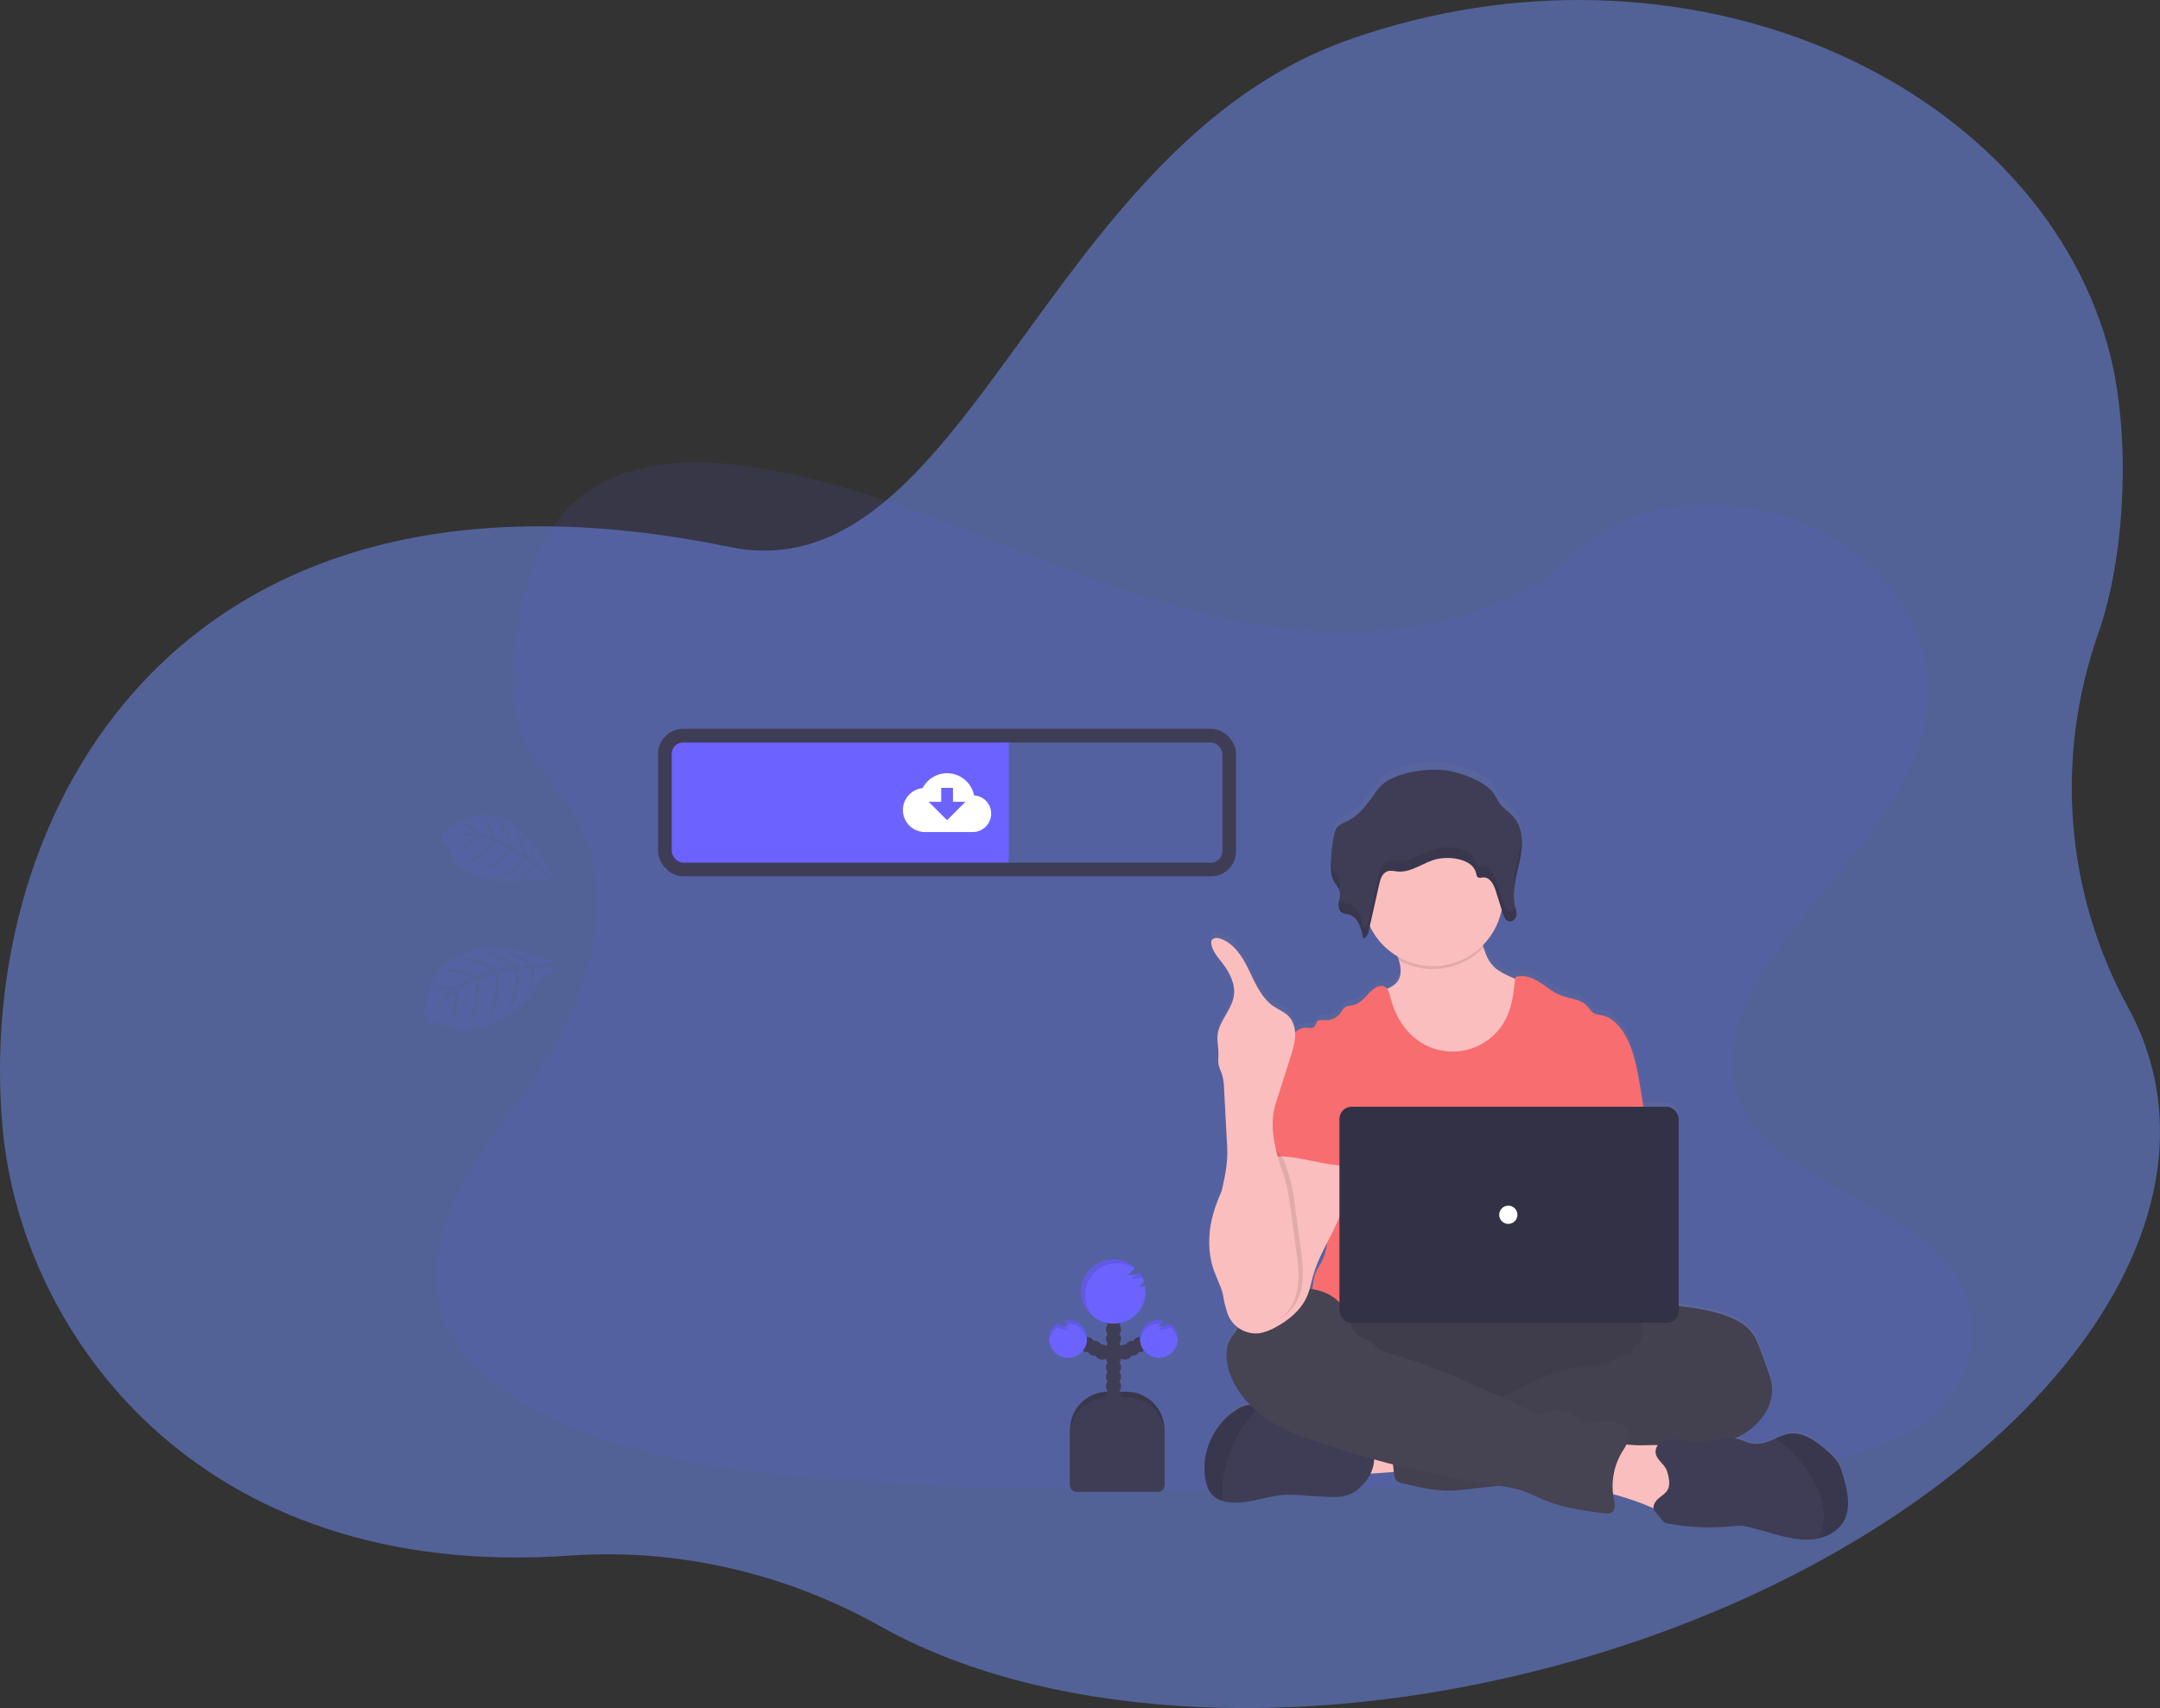 <?xml version="1.0" encoding="UTF-8"?>
<svg width="1420px" height="1123px" viewBox="0 0 1420 1123" version="1.1" xmlns="http://www.w3.org/2000/svg" xmlns:xlink="http://www.w3.org/1999/xlink">
    <rect x="0" y="0" width="1420" height="1123" fill="#333333" stroke="none"/>
    <!-- Generator: Sketch 54.1 (76490) - https://sketchapp.com -->
    <title>undraw_uploading_go67</title>
    <desc>Created with Sketch.</desc>
    <defs>
        <linearGradient x1="49.988%" y1="100%" x2="49.988%" y2="-0.007%" id="linearGradient-1">
            <stop stop-color="#808080" stop-opacity="0.25" offset="0%"></stop>
            <stop stop-color="#808080" stop-opacity="0.12" offset="54%"></stop>
            <stop stop-color="#808080" stop-opacity="0.1" offset="100%"></stop>
        </linearGradient>
    </defs>
    <g id="imgs" stroke="none" stroke-width="1" fill="none" fill-rule="evenodd">
        <g id="Artboard" transform="translate(-3500, -520)">
            <g id="undraw_uploading_go67" transform="translate(3500, 520)">
                <path d="M1379.424,416.452 C1398.083,363.416 1401,281.489 1385.603,227.123 C1336.123,52.461 1107.293,-51.604 886.651,26.148 C684.351,97.436 634.82,391.557 479.487,359.582 C114.143,284.381 -17.446,537.075 1.825,742.782 C14.273,875.656 129.116,1040.002 374.432,1022.746 C446.659,1017.664 517.591,1034.894 578.715,1069.196 C683.101,1127.775 849.014,1141.509 1021.375,1095.535 C1280.632,1026.383 1456.246,848.352 1413.626,697.895 C1410.119,685.505 1405.239,673.691 1399.092,662.479 C1357.802,587.147 1350.626,498.31 1379.424,416.452 Z" id="Fill-3" fill-opacity="0.75" fill="#7191F8" opacity="0.676"></path>
                <path d="M873.24,415.4 C808.52,413.15 746.88,392.26 688.01,369.4 C629.14,346.54 570.85,321.21 507.68,309.15 C467.05,301.36 420.59,300.26 387.85,322.04 C356.35,343.04 346.17,379.19 340.69,412.76 C336.58,438.03 334.15,464.61 345.44,488.26 C353.27,504.68 367.18,518.48 376.8,534.21 C410.26,588.93 386.61,656.41 350.34,709.84 C333.34,734.9 313.6,758.84 300.47,785.5 C287.34,812.16 281.27,842.75 292.75,869.97 C304.14,896.97 331.27,917.21 360.65,931.46 C420.34,960.4 490.65,968.69 559.27,973.38 C711.09,983.77 863.73,979.27 1015.95,974.77 C1072.29,973.1 1128.87,971.41 1184.29,962.7 C1215.07,957.86 1246.85,950.18 1269.19,931.7 C1297.55,908.17 1304.58,868.32 1285.58,838.82 C1253.7,789.33 1165.58,777.03 1143.27,723.92 C1131,694.69 1143.6,662.12 1161.42,635.01 C1199.66,576.84 1263.75,525.82 1267.13,459.33 C1269.45,413.67 1238.64,367.94 1191,346.33 C1141.06,323.68 1071.82,326.53 1035,364.02 C997.04,402.53 930.38,417.38 873.24,415.4 Z" id="Path" fill="#6C63FF" fill-rule="nonzero" opacity="0.1"></path>
                <g id="Group" opacity="0.1" transform="translate(279, 623)" fill="#6C63FF" fill-rule="nonzero">
                    <path d="M86.35,9.36 C86.35,9.36 11.61,-22.08 1.78,34.61 C1.78,34.61 -3.33,43.45 3.78,50.75 C3.78,50.75 5.31,46.83 12.53,50.88 C15.109,52.306 17.848,53.421 20.69,54.2 C24.528,55.259 28.606,55.041 32.31,53.58 L32.31,53.58 C32.31,53.58 56.9,52.25 77.58,20.08 C77.58,20.08 86.45,14.6 86.89,12.54 L72.07,13.54 C72.07,13.54 73.21,24.39 67.07,30.9 C67.07,30.9 72.51,14.06 69.9,13.59 C69.37,13.49 62.07,14.45 62.07,14.45 C62.07,14.45 63.96,33.32 54.07,43.08 C54.07,43.08 63.25,23.89 59.26,14.79 L48.32,16.9 C48.32,16.9 51.32,36.75 40.5,48.29 C40.5,48.29 49.4,27.89 45.96,17.53 L35.49,21.05 C35.49,21.05 38.01,40.46 28.96,50.05 C28.96,50.05 36.86,25.44 33.14,22.05 C33.14,22.05 23.72,25.87 21.71,28.05 C21.71,28.05 23.2,42.05 17.45,47.1 C17.45,47.1 20.98,30.1 19.23,29.4 C19.23,29.4 8.29,37.64 4.95,44.75 C4.95,44.75 9.11,33.89 17.86,27.75 C17.86,27.75 10.51,26.51 4.86,29.58 C4.86,29.58 8.64,22.37 20.51,25.79 C20.51,25.79 29.3,19.7 31.06,19.79 C31.06,19.79 19.83,14.79 11.72,15.41 C11.72,15.41 20.42,10.41 33.8,18.76 L44.25,14.99 C44.25,14.99 29.75,7.56 22.49,7.59 C22.49,7.59 32.15,3.85 46.96,14.25 L57.66,12.07 C57.66,12.07 45.66,4.72 37.57,3.01 C37.57,3.01 47.27,1.47 60.75,11.56 L68.06,10.95 C68.06,10.95 59.21,5.73 56.53,4.46 C53.85,3.19 53.97,2.37 53.97,2.37 C60.345,3.479 66.287,6.339 71.13,10.63 C71.13,10.63 86.29,10.29 86.35,9.36 Z" id="Path"></path>
                </g>
                <g id="Group" opacity="0.1" transform="translate(289, 535)" fill="#6C63FF" fill-rule="nonzero">
                    <path d="M73.61,41 C73.61,41 47.1,-20.27 8.98,7.83 C8.98,7.83 0.92,10.17 0.98,18.53 C0.98,18.53 4.12,17.07 6.11,23.6 C6.84,25.916 7.847,28.136 9.11,30.21 C10.779,33.029 13.326,35.224 16.36,36.46 L16.36,36.46 C16.36,36.46 31.73,49.68 62.36,42.35 C62.36,42.35 70.76,44.14 72.19,43.18 L62.83,35.31 C62.83,35.31 57.32,42.41 49.94,42.75 C49.94,42.75 62.77,35.85 61.49,34.08 C61.23,33.72 56.34,30.14 56.34,30.14 C56.34,30.14 46.72,42.42 35.34,42.61 C35.34,42.61 51.73,36.43 54.54,28.76 L46.84,23.76 C46.84,23.76 37.3,37.25 24.31,37.95 C24.31,37.95 41.22,30.9 45.08,22.78 L36.85,18.91 C36.85,18.91 27.29,31.91 16.48,32.4 C16.48,32.4 35.2,22.28 34.91,18.15 C34.91,18.15 27.14,15.05 24.67,15.23 C24.67,15.23 17.6,24.38 11.29,24.12 C11.29,24.12 23.08,16.03 22.44,14.62 C22.44,14.62 11.24,13.28 5.21,15.62 C5.21,15.62 13.87,11.54 22.56,12.88 C22.56,12.88 18.9,7.95 13.81,6.58 C13.81,6.58 20.17,4.45 25.27,13.23 C25.27,13.23 33.95,14.63 34.97,15.67 C34.97,15.67 31.16,6.28 25.97,2.05 C25.97,2.05 33.97,4.05 37.17,16.62 L45.53,20.33 C45.53,20.33 41.15,7.65 36.81,3.54 C36.81,3.54 44.68,6.82 47.56,21.44 L55.16,26.23 C55.16,26.23 52.22,15.03 48.39,9.4 C48.39,9.4 55.03,14.02 57.28,27.69 L61.98,31.49 C61.98,31.49 59.69,23.35 58.82,21.07 C57.95,18.79 58.49,18.37 58.49,18.37 C61.649,22.658 63.55,27.742 63.98,33.05 C63.98,33.05 73.02,41.51 73.61,41 Z" id="Path"></path>
                </g>
                <path d="M1212.27,971.15 C1211.27,967.53 1210.27,963.86 1208.27,960.71 C1206.415,958.037 1204.208,955.625 1201.71,953.54 C1194.46,946.95 1185.55,940.26 1175.94,941.93 C1172.96,942.581 1170.08,943.631 1167.38,945.05 C1165.98,945.7 1164.57,946.35 1163.13,946.9 C1159.073,948.595 1154.589,948.986 1150.3,948.02 C1148.1,947.43 1146.05,946.37 1143.88,945.71 C1142.846,945.401 1141.789,945.174 1140.72,945.03 C1142.815,944.081 1144.852,943.01 1146.82,941.82 C1157.61,935.15 1166.22,923.15 1165.01,910.45 C1164.61,906.15 1163.13,902.04 1161.67,897.99 C1160.39,894.45 1159.107,890.907 1157.82,887.36 C1156.16,882.75 1154.45,878.06 1151.41,874.23 C1148.03,869.97 1143.23,867.08 1138.27,864.92 C1127.61,860.29 1115.96,858.66 1104.46,857.08 L1103.66,856.97 L1103.66,732.73 C1103.673,730.6 1102.836,728.552 1101.335,727.041 C1099.833,725.53 1097.79,724.68 1095.66,724.68 L1080.53,724.68 C1079.863,720.6 1079.197,716.523 1078.53,712.45 C1076.62,700.84 1074.65,689 1069.3,678.54 C1065.8,671.69 1060.22,665.17 1052.71,663.82 C1051.232,663.682 1049.779,663.346 1048.39,662.82 C1046.19,661.74 1044.99,659.34 1043.29,657.56 C1038.93,652.99 1031.84,652.92 1025.99,650.56 C1020.83,648.51 1016.61,644.64 1011.91,641.67 C1007.21,638.7 1001.36,636.58 996.15,638.52 C996.15,638.9 996.08,639.27 996.04,639.65 L992.7,638.15 C989.1,636.49 985.42,634.77 982.53,632.03 C978.81,628.52 976.83,623.89 975.29,618.95 C975.13,618.43 974.98,617.95 974.83,617.4 C981.221,610.87 985.547,602.603 987.27,593.63 C987.54,594.5 987.82,595.38 988.09,596.26 C988.336,597.155 988.671,598.022 989.09,598.85 C989.229,599.124 989.386,599.387 989.56,599.64 C989.89,600.131 990.303,600.561 990.78,600.91 C991.254,601.255 991.808,601.472 992.39,601.54 C992.669,601.579 992.951,601.579 993.23,601.54 C994.765,601.216 996.03,600.135 996.59,598.67 C996.749,598.277 996.867,597.868 996.94,597.45 C996.979,597.198 997.002,596.945 997.01,596.69 C997.01,596.61 997.01,596.53 997.01,596.45 C997.01,596.37 997.01,596.1 997.01,595.93 C997.01,595.76 997.01,595.74 997.01,595.65 C997.01,595.56 997.01,595.31 997.01,595.15 L997.01,594.89 C997.01,594.69 996.95,594.49 996.91,594.3 C996.87,594.11 996.91,594.19 996.91,594.14 C996.86,593.88 996.8,593.63 996.75,593.37 C996.745,593.313 996.745,593.257 996.75,593.2 L996.6,592.57 L996.51,592.19 L996.51,592.09 L996.51,592.09 C996.41,591.7 996.32,591.3 996.23,590.9 C995.503,587.426 995.318,583.861 995.68,580.33 C996.282,575.151 997.238,570.019 998.54,564.97 L998.75,564.06 L998.99,563 C999.15,562.28 999.3,561.56 999.45,560.84 L999.45,560.84 C999.58,560.23 999.7,559.61 999.81,558.99 C999.92,558.37 1000,557.9 1000.08,557.35 C1000.08,557.28 1000.08,557.22 1000.08,557.15 C1000.691,553.423 1000.856,549.636 1000.57,545.87 L1000.57,545.87 C1000.1,540.64 998.48,535.69 994.92,531.74 C992.41,528.95 989.11,526.89 986.78,523.96 C984.59,521.21 983.36,517.83 981.1,515.14 C974.85,507.68 958.82,501.93 948.98,500.93 C937.71,499.79 919.5,502.67 910.42,509.33 C907.06,511.79 904.76,515.33 902.42,518.7 C898.12,524.96 893.23,531.2 886.34,534.7 C883.73,536.02 880.75,537.02 879.02,539.32 C877.975,540.879 877.291,542.653 877.02,544.51 C875.691,551.027 875.001,557.659 874.96,564.31 C874.811,567.219 875.183,570.132 876.06,572.91 C876.2,573.29 876.37,573.68 876.55,574.05 L876.55,574.05 C876.71,574.38 876.89,574.71 877.08,575.05 L877.2,575.26 C878.407,576.992 879.48,578.814 880.41,580.71 C880.63,581.244 880.791,581.801 880.89,582.37 C881.061,583.838 880.967,585.325 880.61,586.76 L880.61,586.76 C880.61,586.98 880.53,587.19 880.48,587.4 L880.39,587.86 C880.39,588 880.39,588.15 880.31,588.29 C880.23,588.723 880.16,589.153 880.1,589.58 C880.1,589.88 880.04,590.19 880.03,590.5 C879.959,591.739 880.196,592.975 880.72,594.1 C880.852,594.368 881.009,594.623 881.19,594.86 C881.548,595.34 882.01,595.733 882.54,596.01 C883.731,596.458 884.975,596.753 886.24,596.89 C889.98,597.73 892.32,600.59 893.84,604.1 C894.177,604.888 894.474,605.692 894.73,606.51 C895.354,608.562 895.822,610.658 896.13,612.78 C897.83,612.69 898.82,611.19 899.42,609.55 C899.608,609.009 899.765,608.458 899.89,607.9 C900.12,606.85 900.35,605.8 900.59,604.75 C904.537,613.125 910.896,620.131 918.85,624.87 C919.13,625.69 919.4,626.52 919.65,627.36 C920.96,631.89 921.59,636.64 919.32,640.6 C917.7,643.41 914.97,645.15 911.93,646.35 C911.493,645.762 910.929,645.28 910.28,644.94 C907.64,643.62 904.48,645.23 902.28,647.2 C898.28,650.82 895.02,656.01 889.75,657.2 C887.85,657.64 885.75,657.55 884.16,658.71 C883.113,659.695 882.238,660.847 881.57,662.12 C879.247,665.452 875.389,667.374 871.33,667.22 C869.5,667.13 867.33,666.71 866.08,668.05 C865.15,669.05 865.08,670.64 864.08,671.59 C862.73,672.91 860.54,672.26 858.66,672.18 C855.915,672.187 853.293,673.323 851.41,675.32 C851.292,671.285 849.747,667.423 847.05,664.42 C844.35,661.64 840.6,660.21 837.4,658.03 C829.4,652.59 825.4,643.03 821.23,634.27 C817.06,625.51 811.56,616.27 802.46,613.08 C800.37,612.34 797.46,612.28 796.52,614.31 C796.2,615.157 796.148,616.082 796.37,616.96 C797.25,621.62 800.57,625.36 803.44,629.11 C808.27,635.43 812.32,643.16 811.15,651.06 C809.78,660.41 801.45,667.67 800.45,677.06 C800.01,681.2 801.06,685.36 801.05,689.52 C801.05,692.12 800.64,694.75 801.2,697.28 C801.795,699.202 802.499,701.089 803.31,702.93 C804.211,705.952 804.676,709.087 804.69,712.24 C805.397,725.493 806.1,738.75 806.8,752.01 C807.33,761.9 805.17,771.66 802.99,781.39 C800.287,787.158 798.189,793.19 796.73,799.39 C794.27,810.22 794.2,821.76 797.73,832.3 C799.62,838.03 802.52,843.4 804.07,849.23 C804.07,849.36 804.13,849.48 804.16,849.6 C804.31,850.84 804.48,852.08 804.71,853.31 C804.994,854.731 805.365,856.134 805.82,857.51 C806.274,859.88 807.012,862.187 808.02,864.38 C809.422,867.166 811.482,869.568 814.02,871.38 C812.58,874.2 810.25,876.47 808.7,879.23 C806,884.01 805.89,889.88 806.87,895.3 C808.76,905.76 814.41,915.11 821.87,922.71 C821.537,922.691 821.203,922.691 820.87,922.71 C818.43,922.98 816.087,923.819 814.03,925.16 C798.24,934.39 789.21,954.16 792.51,972.26 C793.16,975.8 794.29,979.38 796.65,982.07 C798.615,984.212 801.14,985.76 803.94,986.54 C805.689,987.066 807.489,987.402 809.31,987.54 C821.62,988.54 833.54,982.83 845.88,982.35 C849.971,982.285 854.062,982.476 858.13,982.92 C864.07,983.413 870.023,983.727 875.99,983.86 C885.68,984.09 891.14,981.51 897.33,974.26 C898.851,972.461 900.12,970.462 901.1,968.32 C906.36,968.02 912.17,967.56 916.38,967.21 L916.44,967.8 C916.67,969.8 917.02,972.1 918.62,973.37 C919.523,973.982 920.546,974.398 921.62,974.59 C931.73,977.08 941.96,979.59 952.36,979.59 C957.244,979.489 962.118,979.111 966.96,978.46 L985.26,976.35 C990.585,977.035 995.842,978.18 1000.97,979.77 C1006.25,981.57 1011.19,984.24 1016.35,986.34 C1028.35,991.21 1041.27,992.95 1054.06,994.65 C1056.24,994.94 1058.74,995.14 1060.36,993.65 C1062.44,991.65 1061.74,988.3 1061.16,985.5 C1060.92,984.36 1060.74,983.2 1060.59,982.04 C1069.223,984.309 1077.668,987.241 1085.85,990.81 L1087.29,991.44 C1087.7,993.62 1089.72,995.37 1091.65,997.72 C1092.284,998.709 1093.025,999.624 1093.86,1000.45 C1094.812,1001.077 1095.898,1001.471 1097.03,1001.6 C1110.545,1004.116 1124.344,1004.739 1138.03,1003.45 C1140.83,1003.069 1143.661,1002.972 1146.48,1003.16 C1148.55,1003.44 1150.591,1003.902 1152.58,1004.54 L1164.16,1007.85 C1172.69,1010.3 1181.44,1012.77 1190.29,1012.22 C1192.087,1012.102 1193.873,1011.845 1195.63,1011.45 C1202.63,1009.83 1209.16,1005.91 1212.52,999.61 C1217.03,991.04 1214.84,980.51 1212.27,971.15 Z M872.61,814.74 C872.253,819.076 871.122,823.313 869.27,827.25 C868.03,829.76 866.43,832.07 865.27,834.59 C864.17,836.87 863.35,841.18 862.86,845.91 C862.26,845.81 861.65,845.72 861.05,845.65 C861.94,842.53 862.61,839.33 863.5,836.2 C865.61,828.76 869.08,821.73 872.61,814.74 Z" id="Shape" fill="url(#linearGradient-1)" fill-rule="nonzero"></path>
                <path d="M888.02,968.54 C885.91,963.74 883.91,958.22 886.02,953.42 C887.397,950.593 889.763,948.37 892.67,947.17 C895.546,945.997 898.578,945.249 901.67,944.95 C911.374,943.677 921.194,943.543 930.93,944.55 C931.64,950.17 930.14,955.87 928.85,961.3 C927.68,966.3 927.01,967.04 921.85,967.3 C918.51,967.48 888.81,970.31 888.02,968.54 Z" id="Path" fill="#FBBEBE" fill-rule="nonzero"></path>
                <ellipse id="Oval" fill="#464353" fill-rule="nonzero" cx="977.07" cy="896.16" rx="143" ry="40"></ellipse>
                <ellipse id="Oval" fill="#000000" fill-rule="nonzero" opacity="0.1" cx="977.07" cy="896.16" rx="143" ry="40"></ellipse>
                <path d="M1002.71,685 C997.808,694.472 989.667,701.867 979.77,705.84 C973.943,707.964 967.81,709.132 961.61,709.3 C954.82,709.61 947.89,709.17 941.51,706.85 C932.95,703.75 925.84,697.41 920.51,690.02 C915.18,682.63 911.51,674.19 908.32,665.68 C906.64,661.25 905.04,656.53 905.83,651.85 C910.98,650.68 916.62,648.96 919.28,644.39 C921.55,640.47 920.92,635.77 919.61,631.29 C919.24,630.02 918.81,628.76 918.38,627.55 C917.38,624.65 913.93,619.14 916.33,616.66 C917.86,615.09 924.27,614.29 926.48,613.27 C933.29,610.13 939.57,605.59 947.05,604.1 C953.52,602.81 960.2,604.02 966.66,605.36 C967.517,605.485 968.34,605.78 969.08,606.23 C969.924,606.941 970.548,607.878 970.88,608.93 C972.72,613.41 973.8,618.36 975.28,623.03 C976.82,627.92 978.8,632.51 982.51,635.98 C985.4,638.69 989.08,640.39 992.68,642.04 L1001.54,646.1 C1003.116,646.69 1004.545,647.615 1005.73,648.81 C1006.889,650.403 1007.581,652.286 1007.73,654.25 C1009.318,664.773 1007.562,675.528 1002.71,685 L1002.71,685 Z" id="Path" fill="#FBBEBE" fill-rule="nonzero"></path>
                <path d="M975.24,623.03 C960.735,638.118 937.873,641.513 919.61,631.29 C919.24,630.02 918.81,628.76 918.38,627.55 C917.38,624.65 913.93,619.14 916.33,616.66 C917.86,615.09 924.27,614.29 926.48,613.27 C933.29,610.13 939.57,605.59 947.05,604.1 C953.52,602.81 960.2,604.02 966.66,605.36 C967.517,605.485 968.34,605.78 969.08,606.23 C969.924,606.941 970.548,607.878 970.88,608.93 C972.68,613.41 973.76,618.36 975.24,623.03 Z" id="Path" fill="#000000" fill-rule="nonzero" opacity="0.1"></path>
                <circle id="Oval" fill="#FBBEBE" fill-rule="nonzero" cx="942.07" cy="589.16" r="46"></circle>
                <path d="M1082.22,738.45 L1078.44,715.55 C1076.53,704.06 1074.56,692.35 1069.22,682 C1065.71,675.22 1060.14,668.76 1052.63,667.42 C1051.151,667.288 1049.697,666.952 1048.31,666.42 C1046.11,665.36 1044.91,662.98 1043.22,661.22 C1038.86,656.7 1031.76,656.63 1025.92,654.33 C1020.76,652.33 1016.54,648.48 1011.84,645.54 C1007.14,642.6 1001.29,640.54 996.09,642.42 C995.25,651.37 994.36,660.52 990.56,668.67 C985.551,679.416 975.956,687.324 964.452,690.189 C952.947,693.055 940.764,690.571 931.3,683.43 C922.39,676.72 916.68,666.37 914.02,655.54 C913.37,652.9 912.63,649.87 910.2,648.66 C907.57,647.34 904.41,648.94 902.2,650.88 C898.15,654.47 894.93,659.61 889.67,660.82 C887.77,661.26 885.67,661.17 884.09,662.32 C883.04,663.289 882.161,664.428 881.49,665.69 C879.152,668.994 875.305,670.897 871.26,670.75 C869.43,670.66 867.26,670.24 866.01,671.57 C865.08,672.57 865.01,674.13 864.01,675.06 C862.66,676.37 860.47,675.73 858.59,675.66 C855.03,675.51 851.72,677.79 849.68,680.66 C847.64,683.53 846.68,687.08 845.68,690.52 C856.61,714.86 866.61,739.23 877.54,763.57 C878.052,764.487 878.324,765.519 878.33,766.57 C878.111,767.66 877.646,768.686 876.97,769.57 C871.61,778.18 871.78,789.01 872.37,799.13 C872.96,809.25 873.68,819.94 869.16,829.01 C867.93,831.5 866.33,833.78 865.16,836.27 C862.42,841.91 861.43,859.95 863.03,866.01 L1089.03,866.01 C1084.72,854.16 1086.36,830.38 1087.26,817.8 C1087.89,809 1086.26,800.21 1085.56,791.41 C1084.09,773.44 1085.19,756.39 1082.22,738.45 Z" id="Path" fill="#F86D70" fill-rule="nonzero"></path>
                <path d="M1093.79,859.01 C1097.12,857.74 1100.79,858.2 1104.36,858.68 C1115.85,860.25 1127.51,861.86 1138.16,866.45 C1143.16,868.59 1147.92,871.45 1151.3,875.66 C1154.3,879.45 1156.05,884.09 1157.71,888.66 L1161.55,899.15 C1163.01,903.15 1164.49,907.23 1164.9,911.48 C1166.1,924.07 1157.49,935.94 1146.66,942.48 C1135.83,949.02 1123.08,951.35 1110.66,953.79 C1098.24,956.23 1085.77,958.93 1073.4,961.79 C1067.63,963.287 1061.777,964.439 1055.87,965.24 C1042.63,966.74 1028.79,964.53 1016.21,968.91 C1011.21,970.66 1006.3,973.26 1001.11,974.47 C997.668,975.225 994.185,975.786 990.68,976.15 L966.87,978.87 C962.028,979.518 957.154,979.891 952.27,979.99 C941.87,979.99 931.64,977.53 921.54,975.07 C920.466,974.882 919.444,974.469 918.54,973.86 C916.94,972.6 916.59,970.37 916.36,968.35 C915.34,959.41 914.447,950.46 913.68,941.5 C913.44,938.59 913.26,935.44 914.85,932.99 C916.85,929.99 920.75,929.05 924.31,928.47 C939.406,926 954.698,924.939 969.99,925.3 C975.8,919.49 985.38,919.46 992.99,916.3 C995.79,915.014 998.499,913.541 1001.1,911.89 C1014.707,903.951 1029.912,899.144 1045.61,897.82 C1048.686,897.726 1051.741,897.29 1054.72,896.52 C1060.61,894.69 1065.98,889.71 1072.03,890.93 C1072.78,888.86 1073.3,886.09 1075.03,884.67 C1075.89,883.94 1076.95,883.45 1077.74,882.67 C1079.41,880.98 1079.56,878.32 1079.31,875.96 C1079.06,873.6 1078.5,871.18 1079.11,868.88 C1079.364,868.009 1079.737,867.178 1080.22,866.41 C1083.23,861.15 1087.76,858.51 1093.79,859.01 Z" id="Path" fill="#464353" fill-rule="nonzero"></path>
                <path d="M1093.79,859.01 C1097.12,857.74 1100.79,858.2 1104.36,858.68 C1115.85,860.25 1127.51,861.86 1138.16,866.45 C1143.16,868.59 1147.92,871.45 1151.3,875.66 C1154.3,879.45 1156.05,884.09 1157.71,888.66 L1161.55,899.15 C1163.01,903.15 1164.49,907.23 1164.9,911.48 C1166.1,924.07 1157.49,935.94 1146.66,942.48 C1135.83,949.02 1123.08,951.35 1110.66,953.79 C1098.24,956.23 1085.77,958.93 1073.4,961.79 C1067.63,963.287 1061.777,964.439 1055.87,965.24 C1042.63,966.74 1028.79,964.53 1016.21,968.91 C1011.21,970.66 1006.3,973.26 1001.11,974.47 C997.668,975.225 994.185,975.786 990.68,976.15 L966.87,978.87 C962.028,979.518 957.154,979.891 952.27,979.99 C941.87,979.99 931.64,977.53 921.54,975.07 C920.466,974.882 919.444,974.469 918.54,973.86 C916.94,972.6 916.59,970.37 916.36,968.35 C915.34,959.41 914.447,950.46 913.68,941.5 C913.44,938.59 913.26,935.44 914.85,932.99 C916.85,929.99 920.75,929.05 924.31,928.47 C939.406,926 954.698,924.939 969.99,925.3 C975.8,919.49 985.38,919.46 992.99,916.3 C995.79,915.014 998.499,913.541 1001.1,911.89 C1014.707,903.951 1029.912,899.144 1045.61,897.82 C1048.686,897.726 1051.741,897.29 1054.72,896.52 C1060.61,894.69 1065.98,889.71 1072.03,890.93 C1072.78,888.86 1073.3,886.09 1075.03,884.67 C1075.89,883.94 1076.95,883.45 1077.74,882.67 C1079.41,880.98 1079.56,878.32 1079.31,875.96 C1079.06,873.6 1078.5,871.18 1079.11,868.88 C1079.364,868.009 1079.737,867.178 1080.22,866.41 C1083.23,861.15 1087.76,858.51 1093.79,859.01 Z" id="Path" fill="#000000" fill-rule="nonzero" opacity="0.05"></path>
                <path d="M897.22,974.72 C891.03,981.89 885.58,984.45 875.89,984.22 C869.93,984.08 863.977,983.77 858.03,983.29 C853.965,982.85 849.878,982.66 845.79,982.72 C833.45,983.2 821.54,988.85 809.23,987.86 C807.41,987.717 805.61,987.382 803.86,986.86 C801.083,986.087 798.574,984.56 796.61,982.45 C794.25,979.78 793.12,976.24 792.47,972.74 C789.18,954.8 798.2,935.26 813.99,926.13 C816.05,924.799 818.392,923.967 820.83,923.7 C823.221,923.69 825.584,924.209 827.75,925.22 L827.9,925.28 C834.315,927.92 840.141,931.808 845.04,936.72 C845.783,937.571 846.67,938.285 847.66,938.83 C848.648,939.203 849.694,939.399 850.75,939.41 L863.89,940.24 C866.116,940.306 868.329,940.612 870.49,941.15 C872.872,941.982 875.192,942.984 877.43,944.15 C884.5,947.31 892.34,948.15 899.98,949.37 C900.716,949.411 901.419,949.692 901.98,950.17 C902.285,950.549 902.497,950.994 902.6,951.47 C904.766,959.633 902.751,968.338 897.22,974.72 L897.22,974.72 Z" id="Path" fill="#3F3D56" fill-rule="nonzero"></path>
                <path d="M827.86,925.28 C822.762,930.148 818.339,935.677 814.71,941.72 C808.886,951.693 805.227,962.78 803.97,974.26 C803.493,978.448 803.457,982.674 803.86,986.87 C801.082,986.094 798.572,984.564 796.61,982.45 C794.25,979.78 793.12,976.24 792.47,972.74 C789.18,954.8 798.2,935.26 813.99,926.13 C816.05,924.799 818.392,923.967 820.83,923.7 C823.221,923.69 825.584,924.209 827.75,925.22 L827.86,925.28 Z" id="Path" fill="#000000" fill-rule="nonzero" opacity="0.1"></path>
                <path d="M1082.35,950.15 C1089.7,949.95 1097.95,949.58 1103.35,954.53 C1108.5,959.21 1109.18,966.93 1109.52,973.88 L1109.91,981.95 C1110.03,984.41 1110.13,986.95 1109.14,989.23 C1107.38,993.23 1102.55,995.16 1098.14,994.93 C1093.73,994.7 1089.68,992.77 1085.65,991.03 C1074.709,986.317 1063.317,982.728 1051.65,980.32 C1052.03,974.74 1052.663,969.187 1053.55,963.66 C1054.16,959.83 1054.26,953.42 1056.82,950.24 C1059.53,946.88 1063.06,948.7 1066.74,949.32 C1071.904,950.108 1077.132,950.386 1082.35,950.15 L1082.35,950.15 Z" id="Path" fill="#FBBEBE" fill-rule="nonzero"></path>
                <path d="M888.13,869.07 C888.13,870.07 886.56,869.07 886.42,868 C885.32,859.91 878.9,853.24 871.42,850 C863.94,846.76 855.42,846.59 847.32,847.36 C835.07,848.52 821.37,853.21 816.84,864.66 C815.78,867.34 815.3,870.24 814,872.81 C812.56,875.63 810.21,877.88 808.65,880.62 C805.96,885.36 805.85,891.17 806.82,896.53 C809.43,910.83 819.21,923.06 831.06,931.53 C842.91,940 856.76,945.06 870.57,949.62 C907.087,961.663 944.552,970.612 982.57,976.37 C988.73,977.3 994.95,978.16 1000.85,980.14 C1006.13,981.91 1011.07,984.56 1016.23,986.64 C1028.23,991.46 1041.14,993.18 1053.93,994.87 C1056.11,995.15 1058.61,995.35 1060.22,993.87 C1062.3,991.94 1061.61,988.58 1061.02,985.81 C1058.848,975.287 1060.662,964.332 1066.11,955.07 C1068.25,951.47 1071.03,947.78 1070.63,943.61 C1070.15,938.75 1065.31,935.31 1060.49,934.53 C1055.67,933.75 1050.77,934.9 1045.93,935.53 C1044.26,935.75 1042.44,935.89 1040.93,935.04 C1040.211,934.554 1039.558,933.976 1038.99,933.32 C1032.15,926.721 1021.837,925.28 1013.45,929.75 C1011.66,930.75 1008.95,928.52 1007.09,927.68 L986.08,918.15 C961.92,907.22 937.64,896.24 912.08,889.32 C910.041,888.919 908.102,888.113 906.38,886.95 C905.11,885.95 904.2,884.59 903.03,883.48 C900.48,881.07 896.93,880.11 893.87,878.4 C890.81,876.69 887.41,872.5 888.13,869.07 Z" id="Path" fill="#464353" fill-rule="nonzero"></path>
                <path d="M1212.32,999.76 C1208.96,1005.99 1202.44,1009.87 1195.44,1011.47 C1193.683,1011.866 1191.898,1012.121 1190.1,1012.23 C1181.25,1012.78 1172.51,1010.33 1163.98,1007.91 L1152.4,1004.63 C1150.409,1004.003 1148.368,1003.548 1146.3,1003.27 C1143.484,1003.082 1140.656,1003.179 1137.86,1003.56 C1124.174,1004.833 1110.377,1004.214 1096.86,1001.72 C1095.729,1001.598 1094.643,1001.211 1093.69,1000.59 C1092.855,999.771 1092.114,998.863 1091.48,997.88 C1088.33,994.09 1084.94,991.88 1088.67,986.88 C1090.82,983.98 1094.81,982.53 1096.48,979.2 C1098.15,975.87 1097.08,971.14 1096.09,967.7 C1094.74,962.95 1090.3,960.9 1088.71,956.54 C1087.52,953.25 1089.52,949.43 1092.53,947.64 C1095.54,945.85 1099.26,945.71 1102.73,946.17 C1106.2,946.63 1109.6,947.61 1113.09,947.88 C1123.35,948.7 1133.84,943.41 1143.69,946.39 C1145.86,947.05 1147.91,948.1 1150.11,948.68 C1154.399,949.639 1158.88,949.252 1162.94,947.57 C1164.38,947.03 1165.79,946.38 1167.19,945.74 C1169.89,944.334 1172.765,943.295 1175.74,942.65 C1185.35,941 1194.26,947.65 1201.51,954.14 C1203.999,956.206 1206.201,958.593 1208.06,961.24 C1210.06,964.36 1211.12,967.99 1212.06,971.57 C1214.71,980.84 1216.9,991.26 1212.32,999.76 Z" id="Path" fill="#3F3D56" fill-rule="nonzero"></path>
                <path d="M1212.32,999.76 C1208.96,1005.99 1202.44,1009.87 1195.44,1011.47 C1198.163,1006.18 1199.39,1000.246 1198.99,994.31 C1198.39,984.8 1194.21,975.84 1188.88,967.94 C1185.601,963.077 1181.871,958.534 1177.74,954.37 C1174.56,951.17 1170.65,948.63 1167.23,945.7 C1169.93,944.294 1172.805,943.255 1175.78,942.61 C1185.39,940.96 1194.3,947.61 1201.55,954.1 C1204.039,956.166 1206.241,958.553 1208.1,961.2 C1210.1,964.32 1211.16,967.95 1212.1,971.53 C1214.71,980.84 1216.9,991.26 1212.32,999.76 Z" id="Path" fill="#000000" fill-rule="nonzero" opacity="0.1"></path>
                <path d="M910.29,514.5 C906.93,516.93 904.63,520.42 902.29,523.77 C897.98,529.96 893.1,536.14 886.21,539.59 C883.6,540.9 880.62,541.89 878.89,544.17 C877.863,545.712 877.197,547.465 876.94,549.3 C875.62,555.751 874.93,562.315 874.88,568.9 C874.88,572.18 875.02,575.56 876.47,578.54 C877.84,581.34 880.31,583.71 880.82,586.76 C881.21,589.14 880.33,591.51 880.02,593.9 C879.71,596.29 880.25,599.12 882.46,600.26 C883.651,600.708 884.894,601 886.16,601.13 C892.81,602.61 895.04,610.41 896.05,616.86 C898.31,616.73 899.33,614.14 899.8,612.03 L906.73,581.22 C907.48,577.88 908.73,574.01 912.06,572.84 C914.29,572.07 916.73,572.79 919.06,572.99 C928.21,573.74 935.95,566.67 944.9,564.72 C947.765,564.145 950.694,563.953 953.61,564.15 C960.67,564.5 968.88,567.4 970.38,573.99 C970.63,575.06 970.78,576.34 971.78,576.87 C972.78,577.4 973.78,576.95 974.88,576.87 C979.36,576.42 982,581.46 983.29,585.58 L987.99,600.58 C988.69,602.85 989.87,605.52 992.33,605.81 C994.6,606.09 996.53,603.94 996.87,601.81 C997.21,599.68 996.47,597.47 995.98,595.33 C993.77,585.48 997.15,575.4 999.21,565.53 C1001.27,555.66 1001.64,544.32 994.73,536.72 C992.22,533.97 988.92,531.92 986.58,529.02 C984.4,526.3 983.17,522.96 980.91,520.29 C974.66,512.92 958.63,507.23 948.8,506.29 C937.61,505.06 919.37,507.91 910.29,514.5 Z" id="Path" fill="#3F3D56" fill-rule="nonzero"></path>
                <g id="Group" opacity="0.1" transform="translate(874, 550)" fill="#000000" fill-rule="nonzero">
                    <path d="M118.37,48.8 C115.91,48.5 114.73,45.8 114.03,43.57 C112.463,38.563 110.897,33.563 109.33,28.57 C108.04,24.44 105.4,19.4 100.92,19.86 C99.92,19.97 98.74,20.38 97.82,19.86 C96.9,19.34 96.67,18.05 96.42,16.98 C94.92,10.38 86.71,7.49 79.65,7.14 C76.734,6.949 73.806,7.14 70.94,7.71 C61.94,9.71 54.25,16.71 45.1,15.98 C42.74,15.79 40.3,15.07 38.1,15.84 C34.73,17 33.52,20.84 32.77,24.22 L25.84,55.02 C25.37,57.14 24.35,59.73 22.09,59.85 C21.09,53.41 18.85,45.61 12.2,44.13 C10.936,43.991 9.694,43.699 8.5,43.26 C7.63,42.785 6.949,42.026 6.57,41.11 C6.39,42.04 6.18,42.97 6.06,43.9 C5.76,46.28 6.29,49.12 8.5,50.26 C9.691,50.708 10.934,51 12.2,51.13 C18.85,52.61 21.08,60.41 22.09,66.86 C24.35,66.73 25.37,64.14 25.84,62.03 L32.77,31.22 C33.52,27.88 34.77,24.01 38.1,22.84 C40.33,22.07 42.77,22.79 45.1,22.99 C54.25,23.74 61.99,16.67 70.94,14.72 C73.792,14.149 76.708,13.957 79.61,14.15 C86.67,14.5 94.88,17.4 96.38,23.99 C96.63,25.06 96.78,26.34 97.78,26.87 C98.78,27.4 99.78,26.95 100.88,26.87 C105.36,26.42 108,31.46 109.29,35.58 C110.85,40.587 112.417,45.587 113.99,50.58 C114.69,52.85 115.87,55.52 118.33,55.81 C120.6,56.09 122.53,53.94 122.87,51.81 C123.024,50.018 122.82,48.213 122.27,46.5 C121.544,47.974 120.012,48.878 118.37,48.8 Z" id="Path"></path>
                    <path d="M6.83,29.76 C6.32,26.71 3.83,24.34 2.48,21.54 C1.612,19.651 1.11,17.616 1,15.54 C1,16.66 0.9,17.78 0.89,18.91 C0.89,22.19 1.03,25.57 2.48,28.55 C3.59,30.82 5.42,32.82 6.34,35.13 C6.825,33.384 6.991,31.565 6.83,29.76 Z" id="Path"></path>
                    <path d="M125.25,8.48 C123.43,17.2 120.59,26.08 121.47,34.82 C122.04,28.37 123.92,21.88 125.25,15.48 C126.358,10.623 126.749,5.63 126.41,0.66 C126.192,3.289 125.805,5.901 125.25,8.48 L125.25,8.48 Z" id="Path"></path>
                </g>
                <path d="M884.77,782.65 C883.56,802.51 868.99,818.92 863.44,838.02 C862.06,842.8 861.23,847.76 859.25,852.31 C855.25,861.46 847.02,868.1 838.25,872.78 C835.05,874.629 831.55,875.902 827.91,876.54 C819.716,877.498 811.786,873.28 808,865.95 C805.71,861.3 805.39,855.95 804,850.95 C802.45,845.18 799.55,839.86 797.66,834.19 C794.18,823.76 794.25,812.34 796.66,801.62 C798.944,792.298 802.557,783.353 807.39,775.06 C808.09,773.83 808.8,772.61 809.53,771.4 C811.593,767.902 813.909,764.56 816.46,761.4 C822.46,754.17 830.17,748.61 837.8,743.13 C838.383,742.65 839.066,742.308 839.8,742.13 L839.92,742.13 C840.78,742.1 841.633,742.3 842.39,742.71 C852.971,747.285 863.128,752.786 872.74,759.15 C876.18,761.44 881.61,764 883.41,767.9 C885.21,771.8 885.03,778.41 884.77,782.65 Z" id="Path" fill="#FBBEBE" fill-rule="nonzero"></path>
                <path d="M845.07,691.26 C844.096,692.28 843.34,693.488 842.85,694.81 C834.767,713.027 829.992,732.539 828.75,752.43 C828.772,753.4 828.548,754.36 828.1,755.22 C827.658,755.792 827.166,756.325 826.63,756.81 C825.646,757.976 825.189,759.498 825.367,761.014 C825.545,762.529 826.342,763.903 827.57,764.81 C829.22,761.7 833.17,760.69 836.68,760.42 C853.49,759.09 869.91,766.91 886.77,766.32 C885.58,762.21 883.87,758.26 882.9,754.1 C878.61,735.63 889.31,715.52 882.75,697.73 C881.44,694.17 879.25,690.67 875.8,689.11 C874.372,688.533 872.877,688.137 871.35,687.93 C867.09,687.16 858.61,683.87 854.49,685.19 C852.97,685.68 852.37,687.11 851.11,687.97 C849.24,689.2 846.7,689.63 845.07,691.26 Z" id="Path" fill="#F86D70" fill-rule="nonzero"></path>
                <path d="M851.96,856.61 C846.731,865.479 837.255,870.979 826.96,871.12 C824.22,871.192 821.495,870.691 818.96,869.65 C812.57,866.83 808.96,859.85 807.62,852.99 C806.28,846.13 806.7,839.05 805.75,832.12 C804.99,826.6 803.37,821.24 802.53,815.73 C800.47,802.1 804.53,788.64 807.42,775.07 C808.12,773.84 808.83,772.62 809.56,771.41 C811.623,767.912 813.939,764.57 816.49,761.41 C822.49,754.18 830.2,748.62 837.83,743.14 L829.83,743.14 C830.224,742.852 830.741,742.795 831.188,742.991 C831.635,743.186 831.945,743.605 832,744.09 C832.79,751.09 842.66,758.09 844.81,764.89 C846.14,769.07 847.74,773.17 848.81,777.43 C849.653,781.058 850.294,784.731 850.73,788.43 C852.15,798.783 853.563,809.117 854.97,819.43 C856.74,832.02 858.26,845.63 851.96,856.61 Z" id="Path" fill="#000000" fill-rule="nonzero" opacity="0.1"></path>
                <path d="M838.72,725.31 L848.37,695.04 C849.81,690.51 851.27,685.91 851.44,681.15 C851.61,676.39 850.36,671.4 847.03,668 C844.33,665.25 840.59,663.83 837.39,661.68 C829.39,656.29 825.39,646.85 821.22,638.16 C817.05,629.47 811.56,620.38 802.46,617.16 C800.36,616.42 797.46,616.36 796.52,618.37 C796.195,619.206 796.142,620.123 796.37,620.99 C797.25,625.61 800.56,629.3 803.44,632.99 C808.27,639.24 812.31,646.89 811.15,654.71 C809.77,663.97 801.45,671.15 800.45,680.46 C800.01,684.56 801.06,688.67 801.05,692.8 C801.05,695.36 800.63,697.97 801.2,700.47 C801.792,702.403 802.496,704.3 803.31,706.15 C804.201,709.14 804.665,712.24 804.69,715.36 L806.8,754.72 C807.94,776.01 796.39,796.72 799.57,817.72 C800.41,823.23 802.03,828.59 802.79,834.11 C803.79,841.04 803.32,848.11 804.66,854.98 C806,861.85 809.66,868.82 816,871.64 C818.535,872.681 821.26,873.182 824,873.11 C834.295,872.969 843.771,867.469 849,858.6 C855.3,847.6 853.78,834.01 852.06,821.47 L847.82,790.47 C847.384,786.771 846.743,783.098 845.9,779.47 C844.84,775.21 843.24,771.11 841.9,766.93 C837.61,753.26 834.4,738.89 838.72,725.31 Z" id="Path" fill="#FBBEBE" fill-rule="nonzero"></path>
                <rect id="Rectangle" fill="#3F3D56" fill-rule="nonzero" x="880.57" y="727.66" width="223" height="142" rx="7.97"></rect>
                <rect id="Rectangle" fill="#000000" fill-rule="nonzero" opacity="0.2" x="880.57" y="727.66" width="223" height="142" rx="7.97"></rect>
                <circle id="Oval" fill="#FFFFFF" fill-rule="nonzero" cx="991.57" cy="798.66" r="6"></circle>
                <path d="M728.44,915 L740.55,915 C754.357,915 765.55,926.193 765.55,940 L765.55,977.11 L703.44,977.11 L703.44,940 C703.44,926.193 714.633,915 728.44,915 Z" id="Path" fill="#3F3D56" fill-rule="nonzero"></path>
                <path d="M728.44,915 L740.55,915 C754.357,915 765.55,926.193 765.55,940 L765.55,977.11 L703.44,977.11 L703.44,940 C703.44,926.193 714.633,915 728.44,915 Z" id="Path" fill="#000000" fill-rule="nonzero" opacity="0.1"></path>
                <circle id="Oval" fill="#3F3D56" fill-rule="nonzero" cx="732.02" cy="923.7" r="4.97"></circle>
                <circle id="Oval" fill="#3F3D56" fill-rule="nonzero" cx="732.02" cy="917.49" r="4.97"></circle>
                <circle id="Oval" fill="#3F3D56" fill-rule="nonzero" cx="732.02" cy="911.28" r="4.97"></circle>
                <circle id="Oval" fill="#3F3D56" fill-rule="nonzero" cx="732.02" cy="905.07" r="4.97"></circle>
                <circle id="Oval" fill="#3F3D56" fill-rule="nonzero" cx="732.02" cy="898.86" r="4.97"></circle>
                <circle id="Oval" fill="#3F3D56" fill-rule="nonzero" cx="732.02" cy="892.65" r="4.97"></circle>
                <circle id="Oval" fill="#3F3D56" fill-rule="nonzero" cx="732.02" cy="886.44" r="4.97"></circle>
                <circle id="Oval" fill="#3F3D56" fill-rule="nonzero" cx="739.47" cy="888.92" r="4.97"></circle>
                <circle id="Oval" fill="#3F3D56" fill-rule="nonzero" cx="744.44" cy="886.44" r="4.97"></circle>
                <circle id="Oval" fill="#3F3D56" fill-rule="nonzero" cx="749.41" cy="883.95" r="4.97"></circle>
                <circle id="Oval" fill="#3F3D56" fill-rule="nonzero" cx="732.02" cy="880.22" r="4.97"></circle>
                <circle id="Oval" fill="#3F3D56" fill-rule="nonzero" cx="732.02" cy="874.01" r="4.97"></circle>
                <circle id="Oval" fill="#3F3D56" fill-rule="nonzero" cx="732.02" cy="867.8" r="4.97"></circle>
                <circle id="Oval" fill="#3F3D56" fill-rule="nonzero" cx="732.02" cy="861.59" r="4.97"></circle>
                <path d="M752.61,845.56 C751.38,845.74 750.14,845.87 748.9,845.95 C750.053,844.944 751.123,843.847 752.1,842.67 C751.408,840.583 750.396,838.616 749.1,836.84 C747.868,837.532 746.506,837.961 745.1,838.1 C743.87,838.28 742.63,838.42 741.39,838.5 C743.056,836.914 744.642,835.245 746.14,833.5 C738.731,826.836 727.67,826.264 719.613,832.129 C711.556,837.993 708.7,848.694 712.764,857.793 C716.828,866.892 726.704,871.907 736.448,869.821 C746.192,867.734 753.148,859.115 753.13,849.15 C753.13,847.933 753.023,846.718 752.81,845.52 L752.61,845.56 Z" id="Path" fill="#6C63FF" fill-rule="nonzero"></path>
                <path d="M769.22,870.25 C767.951,871.027 766.521,871.506 765.04,871.65 C763.81,871.83 762.57,871.96 761.33,872.04 C762.648,870.858 763.878,869.581 765.01,868.22 C758.801,866.601 752.379,869.971 750.183,876 C747.987,882.03 750.737,888.741 756.533,891.494 C762.33,894.248 769.269,892.141 772.556,886.629 C775.843,881.118 774.398,874.011 769.22,870.22 L769.22,870.25 Z" id="Path" fill="#6C63FF" fill-rule="nonzero"></path>
                <circle id="Oval" fill="#3F3D56" fill-rule="nonzero" cx="724.56" cy="888.92" r="4.97"></circle>
                <circle id="Oval" fill="#3F3D56" fill-rule="nonzero" cx="719.59" cy="886.44" r="4.97"></circle>
                <circle id="Oval" fill="#3F3D56" fill-rule="nonzero" cx="714.62" cy="883.95" r="4.97"></circle>
                <path d="M694.81,870.25 C696.079,871.029 697.508,871.508 698.99,871.65 C700.22,871.83 701.46,871.96 702.7,872.04 C701.38,870.86 700.149,869.584 699.02,868.22 C705.229,866.601 711.651,869.971 713.847,876 C716.043,882.03 713.293,888.741 707.497,891.494 C701.7,894.248 694.761,892.141 691.474,886.629 C688.187,881.118 689.632,874.011 694.81,870.22 L694.81,870.25 Z" id="Path" fill="#6C63FF" fill-rule="nonzero"></path>
                <path d="M728.44,918.73 L740.55,918.73 C754.357,918.73 765.55,929.923 765.55,943.73 L765.55,976.6 C765.55,978.942 763.652,980.84 761.31,980.84 L707.68,980.84 C705.338,980.84 703.44,978.942 703.44,976.6 L703.44,943.73 C703.44,929.923 714.633,918.73 728.44,918.73 Z" id="Path" fill="#3F3D56" fill-rule="nonzero"></path>
                <g id="Group" opacity="0.1" transform="translate(711, 828)" fill="#000000" fill-rule="nonzero">
                    <path d="M41.99,18.92 C41.487,19.458 40.953,19.965 40.39,20.44 C40.96,20.44 41.52,20.35 42.09,20.29 C42.07,19.83 42.04,19.37 41.99,18.92 Z" id="Path"></path>
                    <path d="M32.93,12.98 C34.18,12.9 35.41,12.77 36.65,12.59 C37.762,12.449 38.85,12.153 39.88,11.71 C39.374,10.71 38.792,9.751 38.14,8.84 C37.518,9.219 36.844,9.505 36.14,9.69 C35.159,10.87 34.086,11.971 32.93,12.98 L32.93,12.98 Z" id="Path"></path>
                    <path d="M2.38,23.65 C2.365,15.927 6.574,8.814 13.351,5.11 C20.129,1.407 28.388,1.706 34.88,5.89 L35.2,5.55 C29.541,0.515 21.617,-1.101 14.438,1.318 C7.26,3.736 1.928,9.817 0.469,17.25 C-0.99,24.683 1.648,32.328 7.38,37.28 C4.146,33.476 2.373,28.643 2.38,23.65 Z" id="Path"></path>
                </g>
                <g id="Group" opacity="0.1" transform="translate(749, 867)" fill="#000000" fill-rule="nonzero">
                    <path d="M12.33,7.52 C13.57,7.44 14.81,7.31 16.04,7.13 C17.522,6.99 18.953,6.511 20.22,5.73 C23.06,7.821 24.877,11.02 25.22,14.53 C25.269,14.095 25.292,13.658 25.29,13.22 C25.309,9.281 23.453,5.568 20.29,3.22 C19.021,3.997 17.591,4.476 16.11,4.62 L15.11,4.74 C14.257,5.737 13.327,6.667 12.33,7.52 Z" id="Path"></path>
                    <path d="M12.83,3.28 C13.245,3.285 13.659,3.315 14.07,3.37 C14.72,2.68 15.36,1.94 16.01,1.22 C12.284,0.225 8.307,1.02 5.25,3.371 C2.193,5.723 0.404,9.363 0.41,13.22 C0.41,13.64 0.41,14.05 0.47,14.46 C1.107,8.112 6.45,3.279 12.83,3.28 Z" id="Path"></path>
                </g>
                <g id="Group" opacity="0.1" transform="translate(689, 867)" fill="#000000" fill-rule="nonzero">
                    <path d="M13.7,7.52 C12.46,7.44 11.22,7.31 9.99,7.13 C8.507,6.992 7.077,6.513 5.81,5.73 C2.97,7.821 1.153,11.02 0.81,14.53 C0.761,14.095 0.738,13.658 0.74,13.22 C0.721,9.281 2.577,5.568 5.74,3.22 C7.009,3.999 8.438,4.478 9.92,4.62 L10.92,4.74 C11.768,5.742 12.698,6.672 13.7,7.52 Z" id="Path"></path>
                    <path d="M13.2,3.28 C12.782,3.285 12.364,3.315 11.95,3.37 C11.31,2.68 10.67,1.94 10.02,1.22 C13.746,0.225 17.723,1.02 20.78,3.371 C23.837,5.723 25.626,9.363 25.62,13.22 C25.62,13.64 25.62,14.05 25.56,14.46 C24.923,8.112 19.58,3.279 13.2,3.28 Z" id="Path"></path>
                </g>
                <rect id="Rectangle" fill="#6C63FF" fill-rule="nonzero" x="437.11" y="483.65" width="226" height="88"></rect>
                <rect id="Rectangle" stroke="#3F3D56" stroke-width="9" x="437.11" y="483.65" width="371" height="88" rx="12"></rect>
                <path d="M640.37,522.94 C646.699,523.307 651.637,528.56 651.61,534.9 C651.621,541.584 646.214,547.013 639.53,547.03 L608.11,547.03 C600.399,547.057 594.019,541.036 593.601,533.336 C593.182,525.636 598.871,518.959 606.54,518.15 C610.074,511.318 617.539,507.466 625.154,508.544 C632.77,509.623 638.872,515.396 640.37,522.94 Z M626.48,527.16 L626.48,517.98 L618.74,517.98 L618.74,527.16 L610.53,527.16 L622.61,539.25 L634.69,527.16 L626.48,527.16 Z" id="Shape" fill="#FFFFFF" fill-rule="nonzero"></path>
            </g>
        </g>
    </g>
</svg>